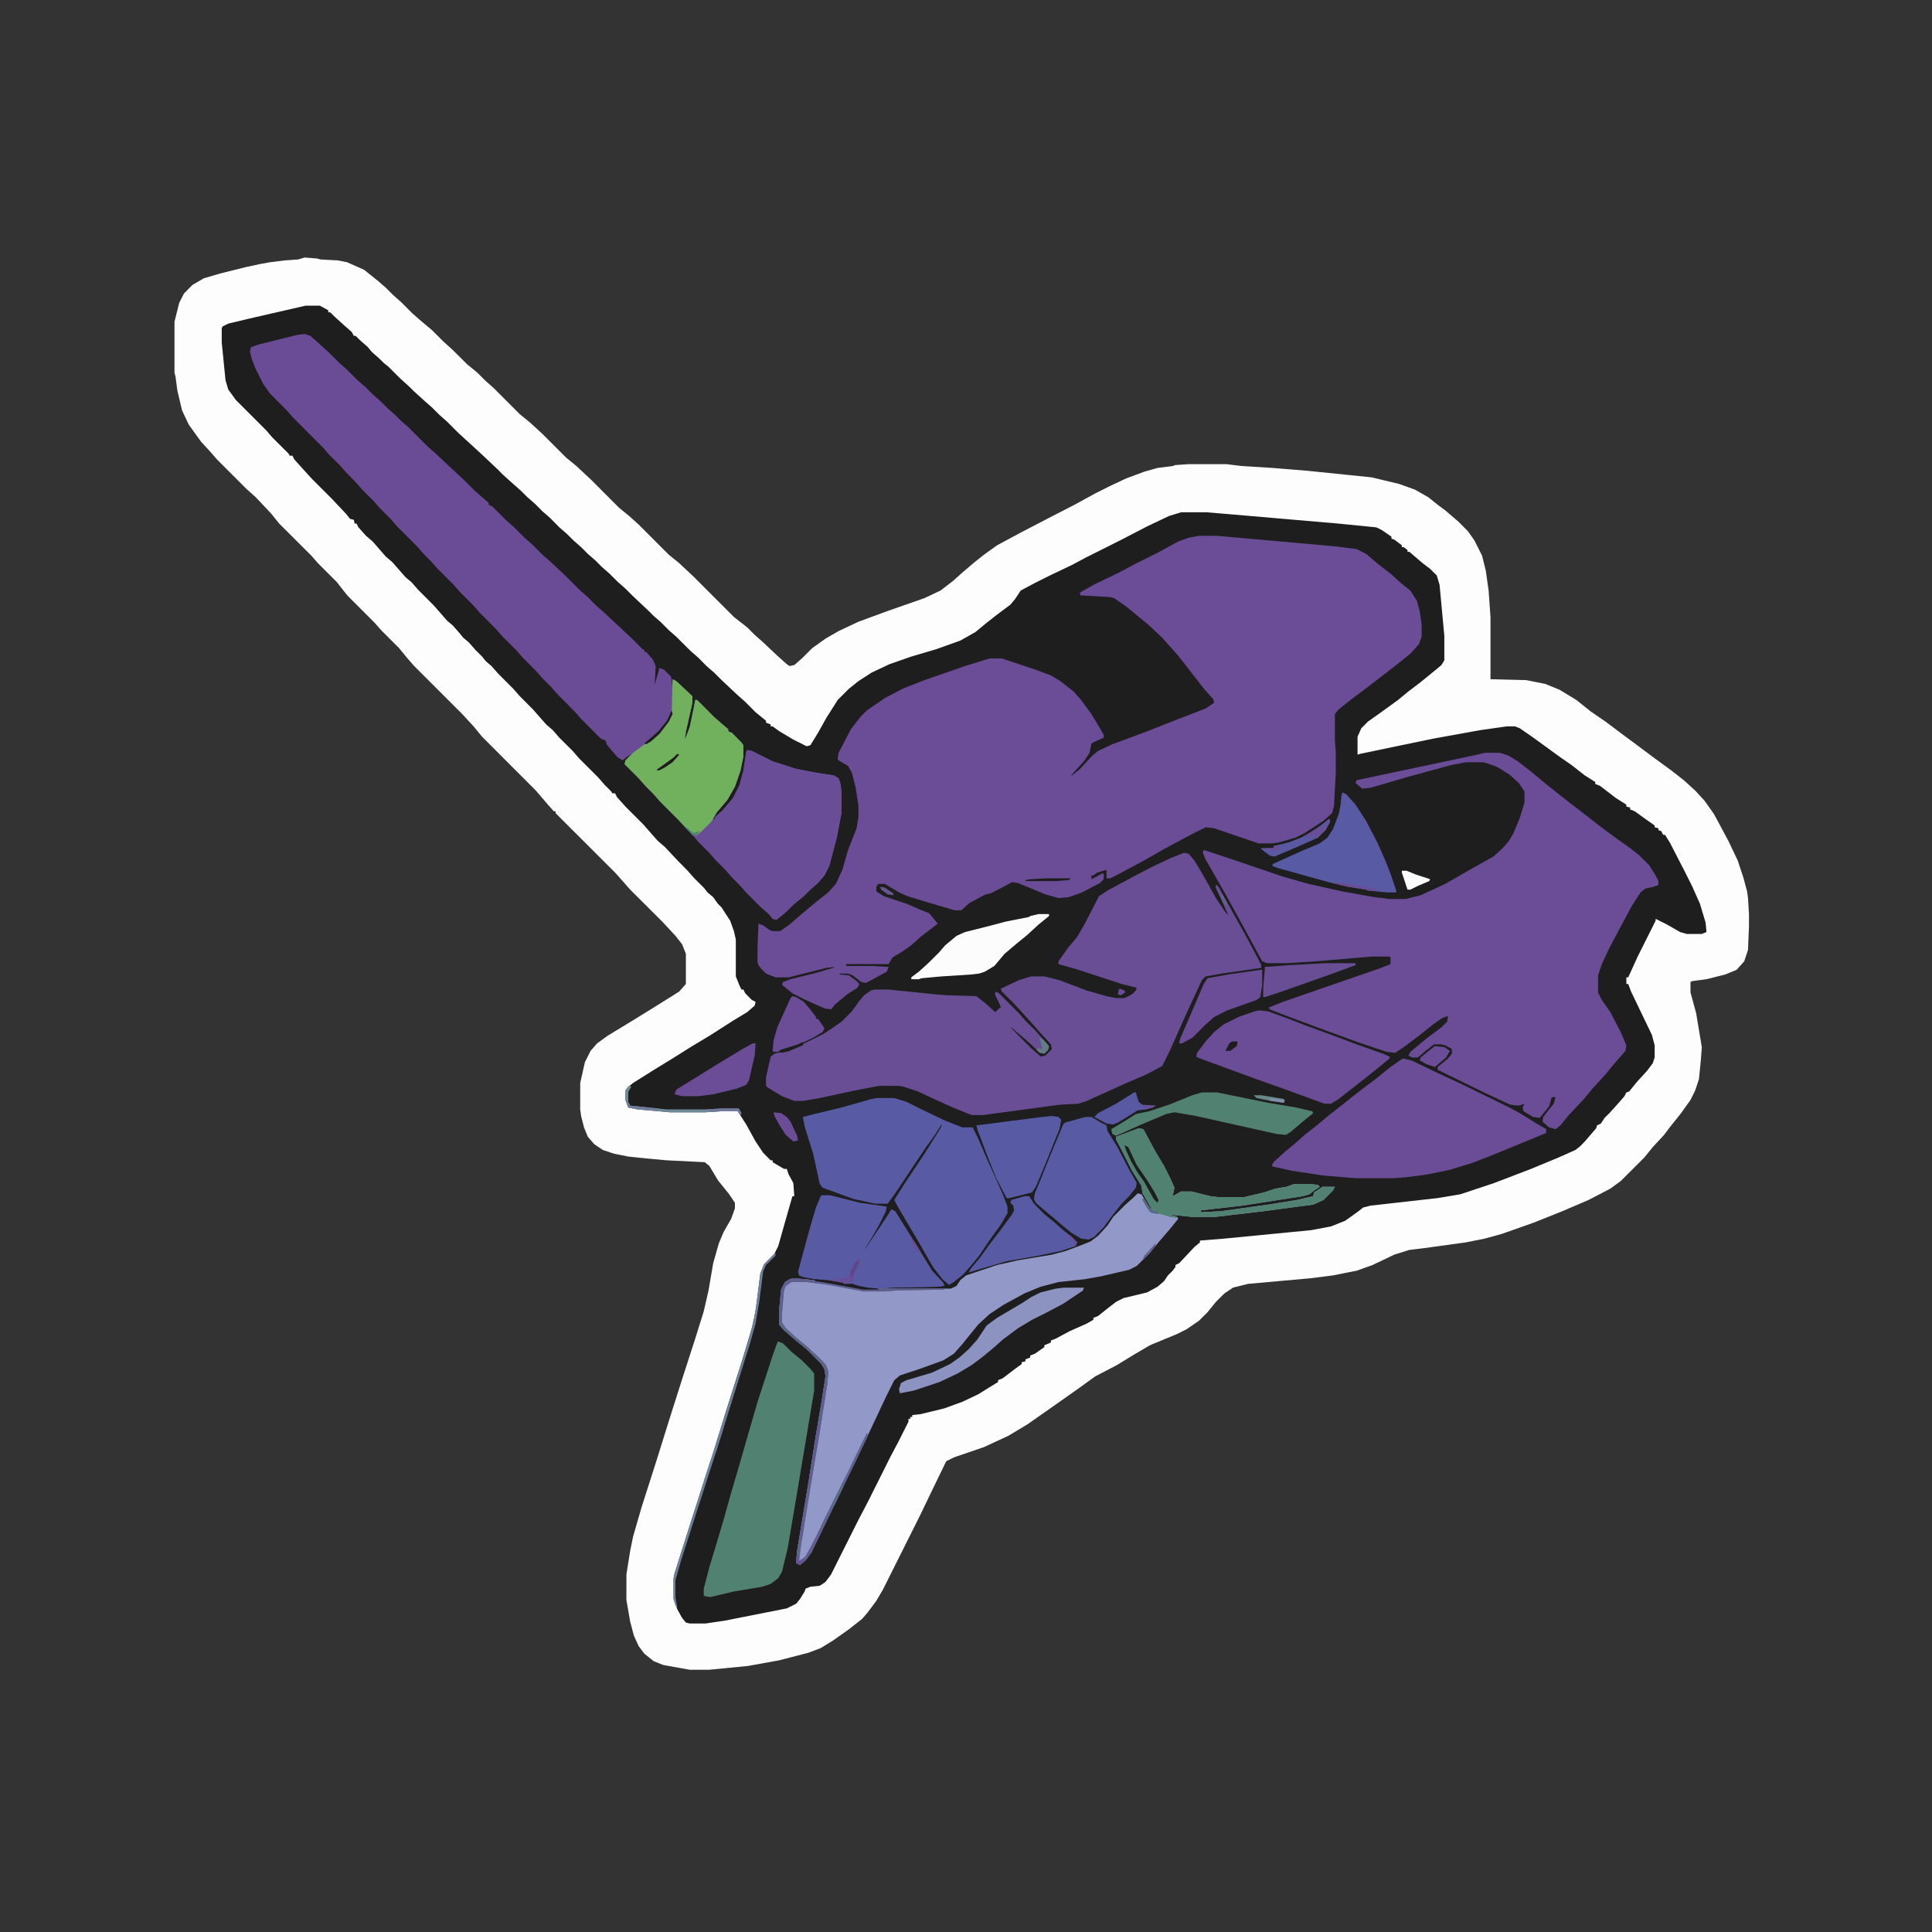 <?xml version="1.0" encoding="UTF-8"?>
<svg xmlns="http://www.w3.org/2000/svg" xmlns:xlink="http://www.w3.org/1999/xlink" width="100px" height="100px" viewBox="0 0 100 100" version="1.1">
<rect x="0" y="0" width="100" height="100" fill="#333333" stroke="none"/>
<g id="surface1">
<path style=" stroke:none;fill-rule:nonzero;fill:rgb(12.157%,11.765%,12.157%);fill-opacity:1;" d="M 15.773 13.328 L 16.406 13.379 L 16.602 13.43 L 17.48 13.477 L 17.969 13.574 L 18.848 13.965 L 19.578 14.551 L 19.969 14.891 L 20.359 15.281 L 20.75 15.625 L 21.336 16.211 L 21.727 16.555 L 22.363 17.09 L 22.949 17.676 L 23.438 18.117 L 24.172 18.848 L 24.707 19.289 L 25.148 19.727 L 25.539 20.07 L 26.906 21.438 L 27.441 21.875 L 28.078 22.461 L 29.297 23.68 L 29.836 24.121 L 30.617 24.852 L 32.031 26.27 L 32.57 26.711 L 33.055 27.148 L 34.617 28.711 L 35.156 29.148 L 35.891 29.836 L 37.988 31.934 L 38.672 32.469 L 39.062 32.859 L 39.453 33.203 L 40.234 33.938 L 40.723 34.375 L 40.867 34.473 L 41.113 34.422 L 41.504 34.082 L 42.039 33.547 L 42.727 33.055 L 43.406 32.664 L 44.434 32.18 L 45.898 31.641 L 47.852 30.957 L 48.68 30.566 L 49.316 30.078 L 49.805 29.641 L 50.438 29.102 L 50.93 28.711 L 51.609 28.223 L 52.883 27.539 L 54.199 26.855 L 55.617 26.125 L 56.688 25.539 L 57.469 25.148 L 58.301 24.758 L 59.227 24.414 L 59.914 24.219 L 60.695 24.121 L 60.84 24.07 L 61.523 24.023 L 63.477 24.023 L 64.258 24.121 L 65.867 24.219 L 67.676 24.367 L 70.996 24.707 L 72.414 25.047 L 73.242 25.344 L 73.926 25.734 L 74.414 26.125 L 74.805 26.414 L 75.488 27 L 75.977 27.492 L 76.32 27.977 L 76.711 28.758 L 76.906 29.539 L 77.051 30.566 L 77.148 31.934 L 77.148 35.156 L 79.004 35.203 L 79.98 35.398 L 80.711 35.695 L 81.594 36.23 L 82.324 36.816 L 83.105 37.352 L 84.082 38.086 L 84.812 38.625 L 85.594 39.211 L 86.523 39.891 L 87.156 40.383 L 87.742 40.918 L 88.234 41.453 L 88.719 42.141 L 89.453 43.508 L 89.941 44.531 L 90.234 45.41 L 90.43 46.141 L 90.477 46.484 L 90.527 47.312 L 90.527 47.949 L 90.477 49.172 L 90.281 49.758 L 89.891 50.195 L 89.305 50.438 L 88.328 50.684 L 87.598 50.781 L 87.5 50.828 L 87.5 51.367 L 87.793 52.441 L 88.086 54.199 L 88.039 54.836 L 87.938 55.859 L 87.742 56.445 L 87.5 56.934 L 87.012 57.617 L 86.426 58.352 L 86.133 58.742 L 85.547 59.375 L 85.109 59.914 L 83.887 61.133 L 83.352 61.523 L 82.227 62.109 L 80.859 62.695 L 79.395 63.281 L 77.734 63.867 L 76.855 64.109 L 75.879 64.305 L 73.73 64.602 L 72.949 64.695 L 72.168 64.941 L 71.047 65.477 L 70.215 65.773 L 68.992 66.016 L 67.82 66.164 L 64.602 66.453 L 63.82 66.648 L 63.379 66.945 L 62.938 67.383 L 62.5 67.922 L 62.062 68.359 L 61.426 68.797 L 60.938 69.043 L 59.523 69.629 L 58.691 70.117 L 57.812 70.656 L 56.688 71.242 L 55.812 71.875 L 54.148 73.047 L 53.172 73.73 L 52.195 74.316 L 50.93 74.902 L 49.367 75.438 L 48.977 75.633 L 48.195 77.246 L 47.656 78.367 L 45.703 82.273 L 45.359 82.859 L 44.922 83.445 L 44.629 83.789 L 43.945 84.328 L 43.117 84.914 L 42.48 85.305 L 41.844 85.547 L 40.332 85.938 L 38.719 86.23 L 36.719 86.426 L 35.695 86.426 L 34.328 86.18 L 33.836 85.984 L 33.352 85.594 L 33.055 85.203 L 32.812 84.668 L 32.617 83.938 L 32.422 82.812 L 32.422 81.492 L 32.617 80.273 L 32.766 79.539 L 33.203 78.027 L 33.984 75.586 L 34.668 73.391 L 35.352 71.242 L 35.984 69.289 L 36.426 67.871 L 36.672 66.797 L 36.914 65.383 L 37.207 64.355 L 37.453 63.77 L 37.844 63.086 L 38.039 62.547 L 38.039 62.258 L 37.742 61.816 L 37.156 61.086 L 36.719 60.352 L 36.477 60.156 L 34.523 60.059 L 33.445 59.961 L 32.52 59.863 L 31.789 59.719 L 31.203 59.523 L 30.762 59.227 L 30.422 58.836 L 30.227 58.352 L 30.078 57.766 L 30.031 57.422 L 30.031 56.055 L 30.273 54.98 L 30.566 54.395 L 30.906 54.004 L 31.445 53.613 L 32.812 52.781 L 33.836 52.148 L 34.617 51.66 L 35.156 51.32 L 35.5 50.93 L 35.5 49.367 L 35.305 48.875 L 34.961 48.438 L 34.277 47.703 L 32.617 46.047 L 32.273 45.656 L 31.836 45.164 L 28.758 42.09 L 28.758 41.992 L 28.664 41.992 L 28.32 41.602 L 27.734 40.918 L 24.953 38.133 L 24.512 37.598 L 23.926 36.961 L 21.438 34.473 L 21.094 34.082 L 20.656 33.547 L 19.727 32.617 L 19.383 32.227 L 17.969 30.812 L 17.43 30.125 L 16.453 29.148 L 16.113 28.758 L 14.453 27.102 L 14.016 26.562 L 13.234 25.734 L 12.742 25.293 L 11.23 23.781 L 10.891 23.391 L 10.398 22.852 L 9.766 21.973 L 9.422 21.242 L 9.18 20.215 L 9.082 19.484 L 9.031 19.289 L 9.031 16.648 L 9.277 15.672 L 9.523 15.188 L 9.961 14.746 L 10.547 14.406 L 11.375 14.16 L 12.742 13.82 L 13.43 13.672 L 13.965 13.574 L 14.746 13.477 L 15.43 13.43 Z M 15.773 13.328 "/>
<path style=" stroke:none;fill-rule:nonzero;fill:rgb(99.216%,99.216%,99.216%);fill-opacity:1;" d="M 15.773 13.328 L 16.406 13.379 L 16.602 13.43 L 17.48 13.477 L 17.969 13.574 L 18.848 13.965 L 19.578 14.551 L 19.969 14.891 L 20.359 15.281 L 20.75 15.625 L 21.336 16.211 L 21.727 16.555 L 22.363 17.09 L 22.949 17.676 L 23.438 18.117 L 24.172 18.848 L 24.707 19.289 L 25.148 19.727 L 25.539 20.07 L 26.906 21.438 L 27.441 21.875 L 28.078 22.461 L 29.297 23.68 L 29.836 24.121 L 30.617 24.852 L 32.031 26.27 L 32.57 26.711 L 33.055 27.148 L 34.617 28.711 L 35.156 29.148 L 35.891 29.836 L 37.988 31.934 L 38.672 32.469 L 39.062 32.859 L 39.453 33.203 L 40.234 33.938 L 40.723 34.375 L 40.867 34.473 L 41.113 34.422 L 41.504 34.082 L 42.039 33.547 L 42.727 33.055 L 43.406 32.664 L 44.434 32.18 L 45.898 31.641 L 47.852 30.957 L 48.68 30.566 L 49.316 30.078 L 49.805 29.641 L 50.438 29.102 L 50.93 28.711 L 51.609 28.223 L 52.883 27.539 L 54.199 26.855 L 55.617 26.125 L 56.688 25.539 L 57.469 25.148 L 58.301 24.758 L 59.227 24.414 L 59.914 24.219 L 60.695 24.121 L 60.84 24.07 L 61.523 24.023 L 63.477 24.023 L 64.258 24.121 L 65.867 24.219 L 67.676 24.367 L 70.996 24.707 L 72.414 25.047 L 73.242 25.344 L 73.926 25.734 L 74.414 26.125 L 74.805 26.414 L 75.488 27 L 75.977 27.492 L 76.32 27.977 L 76.711 28.758 L 76.906 29.539 L 77.051 30.566 L 77.148 31.934 L 77.148 35.156 L 79.004 35.203 L 79.98 35.398 L 80.711 35.695 L 81.594 36.23 L 82.324 36.816 L 83.105 37.352 L 84.082 38.086 L 84.812 38.625 L 85.594 39.211 L 86.523 39.891 L 87.156 40.383 L 87.742 40.918 L 88.234 41.453 L 88.719 42.141 L 89.453 43.508 L 89.941 44.531 L 90.234 45.41 L 90.43 46.141 L 90.477 46.484 L 90.527 47.312 L 90.527 47.949 L 90.477 49.172 L 90.281 49.758 L 89.891 50.195 L 89.305 50.438 L 88.328 50.684 L 87.598 50.781 L 87.5 50.828 L 87.5 51.367 L 87.793 52.441 L 88.086 54.199 L 88.039 54.836 L 87.938 55.859 L 87.742 56.445 L 87.5 56.934 L 87.012 57.617 L 86.426 58.352 L 86.133 58.742 L 85.547 59.375 L 85.109 59.914 L 83.887 61.133 L 83.352 61.523 L 82.227 62.109 L 80.859 62.695 L 79.395 63.281 L 77.734 63.867 L 76.855 64.109 L 75.879 64.305 L 73.73 64.602 L 72.949 64.695 L 72.168 64.941 L 71.047 65.477 L 70.215 65.773 L 68.992 66.016 L 67.82 66.164 L 64.602 66.453 L 63.82 66.648 L 63.379 66.945 L 62.938 67.383 L 62.5 67.922 L 62.062 68.359 L 61.426 68.797 L 60.938 69.043 L 59.523 69.629 L 58.691 70.117 L 57.812 70.656 L 56.688 71.242 L 55.812 71.875 L 54.148 73.047 L 53.172 73.73 L 52.195 74.316 L 50.93 74.902 L 49.367 75.438 L 48.977 75.633 L 48.195 77.246 L 47.656 78.367 L 45.703 82.273 L 45.359 82.859 L 44.922 83.445 L 44.629 83.789 L 43.945 84.328 L 43.117 84.914 L 42.48 85.305 L 41.844 85.547 L 40.332 85.938 L 38.719 86.23 L 36.719 86.426 L 35.695 86.426 L 34.328 86.18 L 33.836 85.984 L 33.352 85.594 L 33.055 85.203 L 32.812 84.668 L 32.617 83.938 L 32.422 82.812 L 32.422 81.492 L 32.617 80.273 L 32.766 79.539 L 33.203 78.027 L 33.984 75.586 L 34.668 73.391 L 35.352 71.242 L 35.984 69.289 L 36.426 67.871 L 36.672 66.797 L 36.914 65.383 L 37.207 64.355 L 37.453 63.77 L 37.844 63.086 L 38.039 62.547 L 38.039 62.258 L 37.742 61.816 L 37.156 61.086 L 36.719 60.352 L 36.477 60.156 L 34.523 60.059 L 33.445 59.961 L 32.52 59.863 L 31.789 59.719 L 31.203 59.523 L 30.762 59.227 L 30.422 58.836 L 30.227 58.352 L 30.078 57.766 L 30.031 57.422 L 30.031 56.055 L 30.273 54.98 L 30.566 54.395 L 30.906 54.004 L 31.445 53.613 L 32.812 52.781 L 33.836 52.148 L 34.617 51.66 L 35.156 51.32 L 35.5 50.93 L 35.5 49.367 L 35.305 48.875 L 34.961 48.438 L 34.277 47.703 L 32.617 46.047 L 32.273 45.656 L 31.836 45.164 L 28.758 42.09 L 28.758 41.992 L 28.664 41.992 L 28.32 41.602 L 27.734 40.918 L 24.953 38.133 L 24.512 37.598 L 23.926 36.961 L 21.438 34.473 L 21.094 34.082 L 20.656 33.547 L 19.727 32.617 L 19.383 32.227 L 17.969 30.812 L 17.43 30.125 L 16.453 29.148 L 16.113 28.758 L 14.453 27.102 L 14.016 26.562 L 13.234 25.734 L 12.742 25.293 L 11.23 23.781 L 10.891 23.391 L 10.398 22.852 L 9.766 21.973 L 9.422 21.242 L 9.18 20.215 L 9.082 19.484 L 9.031 19.289 L 9.031 16.648 L 9.277 15.672 L 9.523 15.188 L 9.961 14.746 L 10.547 14.406 L 11.375 14.16 L 12.742 13.82 L 13.43 13.672 L 13.965 13.574 L 14.746 13.477 L 15.43 13.43 Z M 15.82 15.82 L 12.844 16.504 L 11.816 16.75 L 11.523 16.895 L 11.477 16.992 L 11.477 17.727 L 11.672 19.68 L 11.816 20.164 L 12.207 20.703 L 13.77 22.266 L 14.109 22.656 L 14.941 23.484 L 14.992 23.586 L 15.137 23.586 L 15.234 23.781 L 15.672 24.266 L 16.164 24.805 L 17.188 25.828 L 17.922 26.609 L 18.117 26.855 L 18.312 26.906 L 18.359 27.102 L 18.457 27.102 L 18.555 27.297 L 18.945 27.734 L 19.289 28.027 L 19.969 28.809 L 20.312 29.102 L 20.996 29.883 L 21.289 30.125 L 21.633 30.516 L 22.461 31.348 L 23.145 32.129 L 23.438 32.375 L 23.781 32.766 L 23.977 33.008 L 24.266 33.25 L 24.609 33.641 L 24.953 33.984 L 25.148 34.227 L 25.438 34.473 L 25.781 34.863 L 26.562 35.645 L 26.906 36.035 L 27.586 36.719 L 28.273 37.5 L 28.613 37.793 L 28.953 38.184 L 29.641 38.867 L 29.98 39.258 L 30.957 40.234 L 31.297 40.625 L 31.641 40.969 L 31.688 41.062 L 31.836 41.062 L 31.934 41.258 L 32.375 41.75 L 33.301 42.676 L 33.641 43.066 L 34.031 43.508 L 34.422 43.848 L 35.109 44.578 L 35.594 45.07 L 35.938 45.461 L 36.426 45.945 L 36.621 46.191 L 36.914 46.438 L 37.156 46.777 L 37.352 46.973 L 37.793 47.656 L 37.988 48.195 L 38.086 48.633 L 38.086 50.539 L 38.281 51.023 L 38.379 51.219 L 38.477 51.219 L 38.574 51.414 L 38.914 51.758 L 39.109 51.855 L 39.062 52.051 L 38.672 52.391 L 37.938 52.832 L 36.719 53.613 L 35.742 54.199 L 34.812 54.785 L 33.938 55.32 L 32.766 56.055 L 32.469 56.297 L 32.375 56.445 L 32.375 56.934 L 32.52 57.324 L 33.008 57.422 L 34.668 57.57 L 36.523 57.57 L 37.305 57.52 L 38.184 57.52 L 38.625 58.203 L 39.109 59.082 L 39.5 59.668 L 39.891 60.059 L 39.992 60.059 L 39.992 60.156 L 40.578 60.5 L 40.723 60.5 L 40.82 60.789 L 41.062 61.23 L 41.113 61.914 L 41.016 61.914 L 40.625 63.281 L 40.281 64.5 L 40.086 64.891 L 39.551 65.43 L 39.355 65.918 L 39.109 67.871 L 38.914 68.75 L 38.43 70.359 L 37.547 73.145 L 36.867 75.344 L 36.375 76.855 L 35.5 79.59 L 34.914 81.445 L 34.863 81.688 L 34.863 82.766 L 35.059 83.301 L 35.305 83.742 L 35.5 83.984 L 35.695 84.031 L 36.523 84.031 L 37.5 83.887 L 40.723 83.25 L 41.211 83.008 L 41.406 82.766 L 41.648 82.375 L 41.699 82.227 L 41.945 82.129 L 42.43 82.078 L 42.727 81.883 L 43.016 81.492 L 44.434 78.664 L 44.922 77.734 L 46.094 75.391 L 46.484 74.656 L 47.023 73.586 L 47.023 73.438 L 47.117 73.438 L 47.117 73.34 L 47.219 73.34 L 47.219 73.242 L 47.656 73.195 L 48.875 72.898 L 49.805 72.559 L 50.633 72.168 L 51.66 71.531 L 51.66 71.438 L 51.906 71.336 L 52.539 70.852 L 52.883 70.605 L 52.883 70.508 L 53.078 70.461 L 53.078 70.359 L 53.32 70.266 L 53.32 70.164 L 53.562 70.07 L 54.055 69.727 L 54.055 69.629 L 54.297 69.531 L 54.395 69.484 L 54.395 69.383 L 54.641 69.289 L 55.371 68.898 L 56.25 68.508 L 56.594 68.312 L 56.594 68.211 L 56.836 68.117 L 57.324 67.727 L 57.766 67.383 L 58.156 67.188 L 59.375 66.895 L 59.914 66.602 L 60.254 66.309 L 60.449 66.016 L 60.695 65.773 L 60.84 65.578 L 60.84 65.477 L 61.035 65.383 L 61.816 64.551 L 62.109 64.305 L 62.109 64.211 L 63.379 64.109 L 67.871 63.672 L 68.898 63.477 L 69.629 63.184 L 70.312 62.695 L 70.555 62.5 L 70.945 62.402 L 74.414 62.012 L 75.586 61.816 L 77.344 61.23 L 79.25 60.5 L 80.664 59.914 L 81.543 59.523 L 81.789 59.328 L 82.031 59.082 L 82.617 58.398 L 82.664 58.25 L 82.859 58.156 L 83.055 57.859 L 83.301 57.617 L 83.742 57.129 L 84.082 56.738 L 84.18 56.543 L 84.328 56.492 L 84.719 56.008 L 85.254 55.422 L 85.547 55.031 L 85.645 54.734 L 85.645 54.102 L 85.5 53.562 L 84.422 51.32 L 84.277 50.93 L 84.18 50.93 L 84.18 50.586 L 84.277 50.586 L 84.766 49.512 L 85.695 47.656 L 85.695 47.559 L 86.281 47.852 L 86.961 48.242 L 87.305 48.34 L 88.086 48.34 L 88.328 48.242 L 88.281 47.754 L 87.988 46.777 L 87.598 45.898 L 87.207 45.117 L 86.426 43.602 L 86.18 43.211 L 86.086 43.211 L 85.984 43.016 L 85.84 42.969 L 85.84 42.871 L 85.645 42.82 L 85.645 42.727 L 85.156 42.383 L 84.617 41.992 L 84.375 41.895 L 84.375 41.797 L 84.18 41.75 L 84.18 41.648 L 83.641 41.309 L 82.812 40.672 L 82.57 40.578 L 82.57 40.477 L 82.031 40.137 L 81.348 39.602 L 80.711 39.16 L 79.836 38.523 L 79.297 38.133 L 78.664 37.695 L 78.418 37.598 L 77.977 37.598 L 76.609 37.793 L 74.172 38.234 L 70.41 39.016 L 70.266 39.062 L 70.266 38.133 L 70.461 37.695 L 70.801 37.352 L 71.484 36.867 L 72.363 36.23 L 72.898 35.789 L 73.535 35.305 L 74.316 34.668 L 74.609 34.422 L 74.758 34.18 L 74.758 32.91 L 74.512 30.273 L 74.367 29.785 L 74.023 29.445 L 73.633 29.148 L 72.949 28.562 L 72.852 28.562 L 72.852 28.469 L 72.656 28.32 L 72.559 28.32 L 72.559 28.223 L 72.168 27.93 L 72.023 27.883 L 72.023 27.781 L 71.531 27.441 L 71.242 27.297 L 69.289 27.102 L 63.574 26.609 L 62.453 26.516 L 61.133 26.516 L 60.5 26.711 L 59.375 27.246 L 58.055 27.93 L 56.203 28.859 L 55.469 29.25 L 54.344 29.785 L 53.562 30.176 L 52.832 30.566 L 52.539 31.008 L 52.297 31.297 L 51.516 31.883 L 51.023 32.273 L 50.488 32.715 L 49.707 33.156 L 48.484 33.594 L 47.168 33.984 L 46.047 34.375 L 45.117 34.812 L 44.434 35.254 L 43.945 35.645 L 43.359 36.23 L 42.773 37.156 L 42.336 37.938 L 41.945 38.574 L 41.75 38.625 L 41.062 38.281 L 40.332 37.844 L 39.992 37.598 L 39.891 37.598 L 39.891 37.5 L 39.648 37.402 L 39.648 37.305 L 39.109 36.867 L 38.574 36.328 L 38.184 35.984 L 37.352 35.203 L 36.961 34.812 L 36.57 34.473 L 36.133 34.031 L 35.742 33.691 L 35.008 32.961 L 34.617 32.617 L 34.18 32.18 L 33.836 31.883 L 33.594 31.641 L 32.766 30.859 L 32.375 30.469 L 31.984 30.125 L 31.543 29.688 L 31.152 29.344 L 30.812 29.004 L 30.422 28.664 L 30.078 28.32 L 29.688 27.977 L 29.344 27.637 L 28.953 27.297 L 28.469 26.805 L 28.078 26.465 L 27.688 26.074 L 27.297 25.734 L 26.953 25.391 L 26.562 25.047 L 26.023 24.562 L 25.781 24.316 L 24.953 23.535 L 24.316 22.949 L 23.73 22.414 L 23.145 21.828 L 22.754 21.484 L 22.363 21.094 L 21.973 20.75 L 21.438 20.266 L 21.191 20.02 L 20.703 19.578 L 20.117 18.992 L 19.875 18.797 L 19.629 18.555 L 19.238 18.211 L 19.043 17.969 L 18.652 17.625 L 18.406 17.383 L 18.312 17.383 L 18.211 17.188 L 17.82 16.844 L 17.336 16.406 L 17.09 16.164 L 16.992 16.164 L 16.992 16.062 L 16.555 15.82 Z M 15.82 15.82 "/>
<path style=" stroke:none;fill-rule:nonzero;fill:rgb(41.569%,30.196%,58.824%);fill-opacity:1;" d="M 62.062 27.734 L 62.988 27.734 L 69.043 28.273 L 70.215 28.418 L 70.703 28.664 L 71.336 29.199 L 72.023 29.734 L 72.508 30.176 L 73 30.566 L 73.34 31.102 L 73.484 31.641 L 73.586 32.324 L 73.586 32.961 L 73.438 33.352 L 73 33.836 L 72.266 34.422 L 71.633 34.914 L 70.75 35.594 L 69.969 36.18 L 69.289 36.719 L 69.094 36.961 L 69.094 38.328 L 69.141 38.914 L 69.141 39.992 L 69.043 41.75 L 68.945 42.09 L 68.508 42.48 L 67.531 43.117 L 67.039 43.359 L 66.211 43.602 L 65.867 43.652 L 65.137 43.652 L 62.844 42.871 L 62.402 42.82 L 61.621 43.211 L 60.254 43.945 L 59.227 44.531 L 57.859 45.266 L 57.469 45.461 L 57.273 45.461 L 57.273 45.02 L 56.789 45.164 L 56.594 45.312 L 56.492 45.312 L 56.492 45.508 L 56.688 45.41 L 57.031 45.215 L 57.129 45.215 L 57.129 45.508 L 56.934 45.703 L 56.008 46.191 L 55.32 46.438 L 54.785 46.484 L 54.102 46.289 L 52.688 45.703 L 52.391 45.656 L 51.855 45.945 L 51.27 46.242 L 51.023 46.289 L 50.195 46.727 L 49.758 47.117 L 49.414 47.117 L 48.094 46.727 L 46.973 46.387 L 46.531 46.191 L 45.801 45.75 L 45.461 45.75 L 45.359 45.898 L 45.359 46.141 L 45.75 46.387 L 46.922 46.777 L 47.703 47.117 L 48.094 47.266 L 48.535 47.805 L 48.289 48 L 47.656 48.484 L 47.168 48.926 L 46.68 49.266 L 46.191 49.562 L 45.996 49.902 L 43.797 49.902 L 43.797 50 L 45.117 50 L 45.996 50.047 L 45.898 50.293 L 44.824 50.879 L 44.578 50.828 L 44.141 50.488 L 43.898 50.391 L 43.457 50.391 L 43.457 50.438 L 43.945 50.488 L 44.336 50.781 L 44.484 50.93 L 44.383 51.125 L 43.848 51.465 L 43.211 52 L 43.016 52.246 L 42.676 52.195 L 41.699 51.758 L 41.016 51.414 L 40.477 50.977 L 40.527 50.828 L 40.918 50.684 L 42.285 50.344 L 43.117 50.098 L 43.211 50.047 L 42.773 50.098 L 40.82 50.586 L 40.137 50.586 L 39.648 50.391 L 39.406 50.148 L 39.258 49.953 L 39.211 49.805 L 39.211 48.977 L 39.258 47.805 L 39.5 47.898 L 39.844 48.145 L 39.992 48.195 L 40.383 48.195 L 40.867 47.852 L 41.602 47.219 L 42.188 46.727 L 42.871 46.191 L 43.262 45.75 L 43.602 45.02 L 43.898 43.992 L 44.336 42.871 L 44.434 42.285 L 44.434 41.699 L 44.289 40.773 L 44.094 39.992 L 43.898 39.648 L 43.406 39.355 L 43.359 39.305 L 43.406 38.965 L 44.043 37.742 L 44.531 37.109 L 44.875 36.766 L 45.801 36.133 L 46.727 35.645 L 47.852 35.203 L 49.953 34.473 L 51.219 34.082 L 51.855 34.082 L 53.613 34.668 L 54.395 34.961 L 54.883 35.254 L 55.566 35.789 L 55.957 36.23 L 56.492 36.961 L 56.934 37.695 L 57.129 38.039 L 57.129 38.184 L 56.688 38.379 L 56.492 38.477 L 56.398 38.965 L 56.102 39.406 L 55.566 39.992 L 55.422 40.188 L 55.906 39.797 L 56.492 39.16 L 56.836 38.867 L 57.57 38.523 L 59.277 37.891 L 60.645 37.352 L 62.402 36.672 L 62.844 36.375 L 62.793 36.18 L 62.352 35.695 L 61.816 35.008 L 61.328 34.375 L 60.938 33.887 L 60.5 33.398 L 60.156 33.008 L 59.422 32.324 L 58.887 31.883 L 58.301 31.398 L 57.664 30.957 L 57.469 30.906 L 55.906 30.812 L 55.906 30.664 L 56.688 30.227 L 57.91 29.641 L 58.836 29.148 L 59.914 28.613 L 60.984 28.027 L 61.523 27.832 Z M 62.062 27.734 "/>
<path style=" stroke:none;fill-rule:nonzero;fill:rgb(41.569%,30.196%,58.824%);fill-opacity:1;" d="M 76.855 38.965 L 77.637 38.965 L 78.078 39.109 L 78.562 39.406 L 79.25 39.941 L 80.078 40.625 L 80.566 41.016 L 81.25 41.555 L 81.883 42.039 L 82.766 42.727 L 83.547 43.312 L 84.375 43.898 L 84.812 44.238 L 85.352 44.773 L 85.695 45.312 L 85.84 45.605 L 85.84 45.801 L 85.594 45.898 L 85.156 45.996 L 84.914 46.191 L 84.473 46.875 L 83.789 48.145 L 83.301 49.07 L 82.91 49.902 L 82.715 50.488 L 82.715 51.367 L 82.91 51.758 L 83.352 52.391 L 83.887 53.418 L 84.18 54.102 L 84.133 54.395 L 83.496 55.125 L 83.055 55.664 L 82.422 56.348 L 81.984 56.883 L 81.203 57.715 L 80.762 58.25 L 80.516 58.445 L 80.176 58.352 L 79.836 58.055 L 79.883 57.812 L 80.176 57.422 L 80.422 57.129 L 80.516 56.789 L 80.32 56.789 L 80.176 57.273 L 79.734 57.812 L 79.688 57.859 L 79.344 57.812 L 78.859 57.52 L 78.809 57.324 L 78.906 57.129 L 78.613 57.227 L 78.172 57.18 L 76.805 56.543 L 74.414 55.371 L 74.414 55.227 L 74.953 54.785 L 75.148 54.539 L 75.148 54.297 L 74.805 54.102 L 74.562 54.055 L 74.219 54.055 L 73.781 54.395 L 73.391 54.734 L 73.094 54.734 L 72.898 54.641 L 73 54.445 L 73.828 53.758 L 74.609 53.172 L 74.902 52.883 L 74.953 52.586 L 74.656 52.688 L 74.172 53.027 L 73.438 53.613 L 72.656 54.199 L 72.219 54.492 L 71.777 54.445 L 70.312 53.953 L 68.312 53.223 L 66.359 52.492 L 65.723 52.246 L 65.672 52.148 L 66.406 51.855 L 71.484 50.098 L 71.973 49.902 L 71.973 49.562 L 71.922 49.512 L 70.996 49.512 L 68.117 49.758 L 66.602 49.852 L 65.578 49.852 L 65.332 49.758 L 64.695 48.586 L 64.109 47.508 L 63.379 46.191 L 62.402 44.484 L 62.258 44.141 L 62.305 43.992 L 64.062 44.578 L 66.359 45.359 L 67.727 45.75 L 69.484 46.141 L 71.141 46.438 L 71.922 46.531 L 72.754 46.531 L 73.535 46.336 L 74.805 45.75 L 76.074 45.02 L 77.297 44.336 L 77.781 43.898 L 78.078 43.555 L 78.32 43.164 L 78.664 42.336 L 78.906 41.555 L 78.906 40.969 L 78.613 40.527 L 78.125 40.086 L 77.492 39.695 L 76.953 39.5 L 76.758 39.453 L 75.879 39.453 L 75.098 39.602 L 72.949 40.188 L 70.945 40.773 L 70.508 40.82 L 70.164 40.527 L 70.215 40.383 L 76.465 39.062 Z M 76.855 38.965 "/>
<path style=" stroke:none;fill-rule:nonzero;fill:rgb(41.176%,29.804%,58.431%);fill-opacity:1;" d="M 15.773 17.285 L 16.062 17.383 L 16.453 17.727 L 17.039 18.262 L 17.578 18.797 L 17.969 19.141 L 18.508 19.68 L 18.898 20.02 L 19.289 20.41 L 19.68 20.75 L 20.02 21.094 L 20.41 21.438 L 20.75 21.777 L 21.141 22.117 L 22.117 23.094 L 22.508 23.438 L 24.023 24.852 L 24.562 25.391 L 24.953 25.734 L 25.293 26.023 L 25.293 26.125 L 25.488 26.219 L 26.172 26.906 L 26.562 27.246 L 27.148 27.832 L 27.539 28.172 L 28.078 28.711 L 28.469 29.055 L 29.25 29.785 L 30.031 30.566 L 30.422 30.906 L 30.859 31.348 L 31.25 31.688 L 32.715 33.055 L 33.25 33.594 L 33.352 33.641 L 33.352 33.742 L 33.445 33.742 L 33.789 34.133 L 33.938 34.473 L 33.887 35.449 L 34.133 34.57 L 34.375 34.668 L 34.719 35.008 L 34.766 35.156 L 34.766 35.5 L 34.812 35.156 L 35.008 35.254 L 35.84 36.035 L 35.84 36.375 L 35.5 37.891 L 35.449 38.281 L 35.695 37.648 L 35.891 36.719 L 35.984 36.23 L 36.086 36.23 L 36.961 37.109 L 37.352 37.453 L 37.695 37.742 L 37.695 37.844 L 37.891 37.938 L 38.379 38.43 L 38.477 38.574 L 38.477 39.16 L 38.328 39.891 L 38.039 40.723 L 37.648 41.406 L 37.109 42.039 L 36.914 42.383 L 37.012 42.383 L 37.012 42.285 L 37.402 41.945 L 37.938 41.309 L 38.281 40.625 L 38.477 39.891 L 38.625 38.914 L 38.672 38.82 L 38.914 38.867 L 39.992 39.406 L 41.211 39.797 L 42.234 39.992 L 43.164 40.137 L 43.406 40.281 L 43.508 40.578 L 43.555 41.016 L 43.555 42.09 L 43.312 43.359 L 42.922 44.824 L 42.676 45.312 L 42.336 45.703 L 41.945 46.047 L 41.602 46.387 L 41.062 46.828 L 40.672 47.219 L 40.188 47.609 L 39.992 47.559 L 39.797 47.312 L 39.406 46.973 L 38.672 46.242 L 38.328 45.852 L 37.891 45.41 L 37.547 45.02 L 37.062 44.531 L 36.719 44.141 L 36.133 43.555 L 35.789 43.164 L 35.059 42.383 L 34.18 41.504 L 33.836 41.113 L 33.398 40.672 L 33.055 40.281 L 32.324 39.551 L 32.375 39.355 L 32.715 39.016 L 32.469 39.16 L 32.227 39.355 L 31.984 39.211 L 31.641 38.82 L 31.398 38.523 L 31.348 38.328 L 31.102 38.234 L 30.078 37.207 L 29.734 36.816 L 28.859 35.938 L 28.516 35.547 L 28.078 35.109 L 27.734 34.719 L 27.051 34.031 L 26.711 33.641 L 26.023 32.961 L 25.684 32.57 L 24.852 31.738 L 24.512 31.348 L 23.828 30.664 L 23.484 30.273 L 22.656 29.445 L 22.312 29.055 L 21.922 28.664 L 21.582 28.273 L 20.555 27.246 L 20.215 26.855 L 19.68 26.32 L 19.336 25.93 L 18.75 25.344 L 18.406 24.953 L 17.922 24.461 L 17.578 24.07 L 17.039 23.535 L 16.699 23.145 L 15.188 21.633 L 14.844 21.242 L 13.965 20.359 L 13.625 19.875 L 13.234 19.094 L 13.039 18.602 L 12.938 18.211 L 12.988 17.969 L 13.43 17.82 L 15.383 17.336 Z M 15.773 17.285 "/>
<path style=" stroke:none;fill-rule:nonzero;fill:rgb(41.176%,30.196%,58.431%);fill-opacity:1;" d="M 61.281 44.141 L 61.523 44.188 L 61.816 44.531 L 62.258 45.266 L 62.938 46.484 L 63.43 47.219 L 63.574 47.363 L 63.184 46.484 L 62.938 45.945 L 62.988 45.801 L 63.477 46.633 L 63.965 47.508 L 64.406 48.289 L 65.086 49.562 L 65.281 49.953 L 65.281 50.098 L 63.234 50.391 L 62.402 50.539 L 62.207 50.734 L 61.328 52.637 L 60.547 54.395 L 60.156 55.176 L 59.328 55.617 L 58.203 56.102 L 56.25 56.984 L 55.812 57.129 L 54.836 57.18 L 51.609 57.617 L 50.879 57.715 L 50.293 57.715 L 49.316 57.324 L 48.242 56.836 L 47.508 56.492 L 46.777 56.25 L 46.531 56.203 L 45.508 56.203 L 44.238 56.445 L 42.43 56.836 L 41.555 56.984 L 41.113 56.984 L 40.477 56.738 L 39.746 56.297 L 39.648 56.203 L 39.648 55.762 L 39.891 54.688 L 40.086 54.539 L 41.016 54.297 L 42.234 53.711 L 42.625 53.516 L 43.066 53.223 L 43.555 52.883 L 44.094 52.344 L 44.484 51.805 L 44.727 51.516 L 45.07 51.27 L 45.266 51.219 L 45.996 51.219 L 48.391 51.465 L 49.023 51.516 L 50.539 51.562 L 50.977 51.906 L 51.516 52.391 L 51.711 52.195 L 51.805 52.148 L 51.711 51.906 L 51.516 51.516 L 51.516 51.32 L 51.711 51.414 L 52.734 52.441 L 53.078 52.832 L 53.613 53.367 L 54.297 54.148 L 54.25 54.344 L 54.055 54.539 L 53.809 54.492 L 53.418 54.102 L 53.027 53.758 L 52.391 53.223 L 52.297 53.172 L 53.367 54.25 L 53.758 54.59 L 53.859 54.688 L 54.102 54.641 L 54.445 54.297 L 54.395 54.055 L 53.809 53.418 L 53.469 53.027 L 53.027 52.539 L 52.492 51.953 L 51.855 51.32 L 51.805 51.172 L 52.734 50.734 L 53.367 50.539 L 54.055 50.539 L 54.836 50.734 L 56.25 51.27 L 57.273 51.562 L 57.766 51.66 L 58.203 51.66 L 58.594 51.465 L 58.789 51.27 L 58.836 51.125 L 58.055 50.93 L 55.664 50.148 L 54.785 49.902 L 54.785 49.758 L 55.273 49.07 L 55.762 48.484 L 56.152 47.805 L 56.883 46.387 L 57.324 46.094 L 58.691 45.359 L 59.617 44.875 L 60.547 44.434 Z M 61.281 44.141 "/>
<path style=" stroke:none;fill-rule:nonzero;fill:rgb(57.255%,60%,78.431%);fill-opacity:1;" d="M 58.938 58.398 L 59.18 58.445 L 59.812 59.617 L 60.254 60.352 L 60.594 61.035 L 60.789 61.477 L 60.695 61.914 L 61.133 61.672 L 61.672 61.672 L 62.648 61.914 L 63.039 61.961 L 64.406 61.961 L 65.43 61.719 L 66.016 61.523 L 66.602 61.426 L 66.992 61.281 L 67.727 61.281 L 68.211 61.328 L 68.312 61.426 L 68.016 61.621 L 67.773 61.816 L 67.43 61.914 L 64.305 62.402 L 62.598 62.598 L 62.156 62.648 L 62.156 62.742 L 63.184 62.695 L 65.625 62.352 L 67.141 62.109 L 67.969 61.914 L 68.016 61.719 L 68.457 61.426 L 69.094 61.426 L 68.992 61.621 L 68.508 62.109 L 67.969 62.352 L 67.188 62.453 L 65.383 62.695 L 62.891 62.988 L 61.719 62.988 L 60.789 62.891 L 60.5 62.844 L 60.938 62.988 L 60.984 63.086 L 60.547 63.625 L 59.961 64.305 L 59.523 64.844 L 58.836 65.527 L 58.445 65.723 L 56.984 66.062 L 56.152 66.211 L 54.785 66.359 L 53.859 66.602 L 53.027 66.945 L 51.953 67.531 L 51.219 68.016 L 50.633 68.555 L 50.195 69.094 L 49.805 69.578 L 49.367 70.07 L 48.828 70.41 L 47.609 70.852 L 46.582 71.191 L 46.289 71.438 L 45.898 72.219 L 45.117 73.875 L 44.289 75.633 L 43.359 77.539 L 42.773 78.758 L 41.992 80.371 L 41.699 80.762 L 41.406 81.008 L 41.211 80.906 L 41.258 80.273 L 41.895 76.414 L 42.234 74.266 L 42.531 72.508 L 42.727 71.242 L 42.676 70.852 L 42.48 70.555 L 41.797 69.875 L 41.258 69.434 L 40.578 68.848 L 40.332 68.555 L 40.332 67.773 L 40.43 66.75 L 40.625 66.359 L 40.867 66.211 L 41.062 66.164 L 41.699 66.211 L 42.82 66.359 L 44.68 66.699 L 49.219 66.699 L 49.512 66.555 L 49.707 66.258 L 50 66.016 L 51.609 65.477 L 52.688 65.234 L 54.445 64.941 L 55.176 64.746 L 55.957 64.453 L 56.445 64.258 L 56.836 63.965 L 57.324 63.43 L 57.617 62.988 L 58.25 62.352 L 58.641 62.012 L 58.887 61.766 L 59.082 61.816 L 59.523 62.547 L 59.617 62.598 L 59.227 61.914 L 59.133 61.766 L 59.082 61.375 L 58.594 60.594 L 58.055 59.523 L 57.766 58.984 L 57.766 58.836 Z M 58.938 58.398 "/>
<path style=" stroke:none;fill-rule:nonzero;fill:rgb(34.51%,35.294%,64.314%);fill-opacity:1;" d="M 45.359 56.836 L 46.289 56.836 L 46.922 57.031 L 47.703 57.422 L 48.926 58.008 L 49.805 58.352 L 50.344 58.352 L 50.633 58.938 L 51.074 59.961 L 51.906 61.816 L 52.148 62.453 L 52.148 62.793 L 51.805 63.379 L 51.172 64.258 L 50.684 64.992 L 50.242 65.527 L 49.852 65.969 L 49.367 66.359 L 49.121 66.504 L 48.781 66.211 L 48.289 65.578 L 47.559 64.305 L 47.07 63.477 L 46.438 62.402 L 46.289 62.109 L 46.875 61.18 L 47.852 59.719 L 48.586 58.547 L 48.73 58.301 L 48.73 58.203 L 48.391 58.742 L 47.898 59.422 L 46.336 61.766 L 45.945 62.305 L 45.312 62.305 L 44.188 62.062 L 42.578 61.477 L 42.43 61.281 L 42.09 59.719 L 41.648 58.301 L 41.555 57.812 L 42.141 57.664 L 43.555 57.324 L 45.117 56.883 Z M 45.359 56.836 "/>
<path style=" stroke:none;fill-rule:nonzero;fill:rgb(41.569%,30.196%,58.824%);fill-opacity:1;" d="M 72.609 54.785 L 73.047 54.883 L 74.367 55.516 L 75.734 56.152 L 78.125 57.324 L 78.664 57.617 L 79.539 58.156 L 80.031 58.445 L 80.031 58.641 L 78.613 59.227 L 77.297 59.766 L 76.172 60.203 L 75.047 60.547 L 73.875 60.789 L 72.754 60.938 L 72.117 60.984 L 70.164 60.984 L 68.457 60.84 L 66.844 60.594 L 65.969 60.398 L 65.82 60.352 L 65.918 60.156 L 66.504 59.617 L 67.039 59.18 L 67.531 58.742 L 68.211 58.203 L 68.797 57.715 L 69.484 57.18 L 69.969 56.789 L 70.605 56.297 L 71.191 55.859 L 71.973 55.227 Z M 72.609 54.785 "/>
<path style=" stroke:none;fill-rule:nonzero;fill:rgb(41.176%,30.196%,58.824%);fill-opacity:1;" d="M 38.672 38.82 L 38.914 38.867 L 39.992 39.406 L 41.211 39.797 L 42.234 39.992 L 43.164 40.137 L 43.406 40.281 L 43.508 40.578 L 43.555 41.016 L 43.555 42.09 L 43.312 43.359 L 42.922 44.824 L 42.676 45.312 L 42.336 45.703 L 41.945 46.047 L 41.602 46.387 L 41.062 46.828 L 40.672 47.219 L 40.188 47.609 L 39.992 47.559 L 39.797 47.312 L 39.406 46.973 L 38.672 46.242 L 38.328 45.852 L 37.891 45.41 L 37.547 45.02 L 37.062 44.531 L 36.719 44.141 L 36.133 43.555 L 35.938 43.262 L 36.477 42.82 L 36.816 42.48 L 36.867 42.383 L 37.012 42.383 L 37.012 42.285 L 37.402 41.945 L 37.938 41.309 L 38.281 40.625 L 38.477 39.891 L 38.625 38.914 Z M 38.672 38.82 "/>
<path style=" stroke:none;fill-rule:nonzero;fill:rgb(31.765%,50.588%,44.314%);fill-opacity:1;" d="M 40.281 69.434 L 40.527 69.531 L 40.969 69.969 L 41.504 70.41 L 41.945 70.852 L 42.141 71.094 L 42.141 71.973 L 41.309 76.953 L 40.773 80.125 L 40.477 81.348 L 40.281 81.688 L 39.891 81.984 L 39.453 82.129 L 37.988 82.375 L 36.766 82.664 L 36.477 82.617 L 36.426 82.57 L 36.426 82.227 L 36.719 81.102 L 37.062 79.98 L 37.453 78.664 L 37.793 77.441 L 38.281 75.781 L 38.574 74.758 L 39.211 72.559 L 39.992 70.164 L 40.234 69.484 Z M 40.281 69.434 "/>
<path style=" stroke:none;fill-rule:nonzero;fill:rgb(41.569%,30.196%,58.824%);fill-opacity:1;" d="M 65.188 52.297 L 65.625 52.344 L 66.699 52.734 L 67.578 53.078 L 69.043 53.613 L 70.215 54.055 L 71.582 54.539 L 71.922 54.688 L 71.922 54.785 L 71.387 55.227 L 70.656 55.812 L 69.289 56.883 L 68.898 57.129 L 68.555 57.129 L 66.555 56.398 L 65.039 55.859 L 62.109 54.785 L 61.914 54.688 L 61.961 54.492 L 62.402 53.906 L 62.844 53.418 L 63.328 53.027 L 64.109 52.637 L 64.941 52.344 Z M 65.188 52.297 "/>
<path style=" stroke:none;fill-rule:nonzero;fill:rgb(44.314%,69.412%,36.471%);fill-opacity:1;" d="M 34.812 35.156 L 35.008 35.254 L 35.84 36.035 L 35.84 36.375 L 35.5 37.891 L 35.449 38.281 L 35.695 37.648 L 35.891 36.719 L 35.984 36.23 L 36.086 36.23 L 36.961 37.109 L 37.352 37.453 L 37.695 37.742 L 37.695 37.844 L 37.891 37.938 L 38.379 38.43 L 38.477 38.574 L 38.477 39.16 L 38.328 39.891 L 38.039 40.723 L 37.648 41.406 L 37.109 42.039 L 36.816 42.531 L 36.328 43.016 L 36.035 43.262 L 35.84 43.211 L 35.059 42.383 L 34.18 41.504 L 33.836 41.113 L 33.398 40.672 L 33.055 40.281 L 32.324 39.551 L 32.375 39.355 L 32.766 38.965 L 33.496 38.43 L 33.938 38.133 L 34.375 37.648 L 34.719 37.109 L 34.766 36.961 Z M 34.812 35.156 "/>
<path style=" stroke:none;fill-rule:nonzero;fill:rgb(34.51%,35.294%,64.314%);fill-opacity:1;" d="M 42.531 61.867 L 42.969 61.867 L 44.531 62.258 L 45.898 62.453 L 45.852 62.695 L 45.461 63.477 L 45.07 64.16 L 44.727 64.695 L 44.922 64.453 L 45.898 62.988 L 46.141 62.598 L 46.336 62.695 L 47.312 64.258 L 47.852 65.137 L 48.242 65.773 L 48.828 66.406 L 48.875 66.555 L 48.484 66.602 L 46.094 66.648 L 45.508 66.699 L 44.922 66.699 L 44.188 66.555 L 43.898 66.453 L 43.359 66.406 L 41.602 66.113 L 41.359 66.016 L 41.309 65.82 L 41.648 64.551 L 41.945 63.477 L 42.234 62.5 L 42.48 61.914 Z M 42.531 61.867 "/>
<path style=" stroke:none;fill-rule:nonzero;fill:rgb(34.51%,35.294%,64.314%);fill-opacity:1;" d="M 56.203 57.812 L 56.492 57.812 L 56.984 58.105 L 57.273 58.25 L 57.324 58.547 L 57.812 59.328 L 58.398 60.449 L 58.836 61.23 L 58.789 61.477 L 58.445 61.914 L 58.055 62.305 L 57.52 62.988 L 57.129 63.523 L 56.641 64.016 L 56.348 64.16 L 55.957 64.109 L 55.469 63.82 L 54.93 63.379 L 54.539 63.039 L 54.004 62.598 L 53.613 62.258 L 53.516 62.062 L 53.562 61.766 L 53.809 61.18 L 54.395 59.719 L 55.031 58.203 L 55.125 58.105 L 56.008 57.859 Z M 56.203 57.812 "/>
<path style=" stroke:none;fill-rule:nonzero;fill:rgb(34.51%,35.294%,64.314%);fill-opacity:1;" d="M 69.484 41.016 L 69.68 41.113 L 70.164 41.648 L 70.703 42.48 L 71.289 43.602 L 71.68 44.484 L 71.973 45.215 L 72.266 46.094 L 72.266 46.191 L 71.777 46.191 L 70.801 46.094 L 70.703 46.047 L 69.773 45.898 L 68.75 45.656 L 66.113 44.922 L 65.867 44.824 L 65.867 44.727 L 67.383 44.043 L 68.312 43.652 L 68.703 43.359 L 68.992 42.922 L 69.289 42.141 L 69.383 41.699 L 69.434 41.164 Z M 69.484 41.016 "/>
<path style=" stroke:none;fill-rule:nonzero;fill:rgb(31.765%,50.588%,44.314%);fill-opacity:1;" d="M 58.938 58.398 L 59.18 58.445 L 59.812 59.617 L 60.254 60.352 L 60.594 61.035 L 60.789 61.477 L 60.695 61.914 L 61.133 61.672 L 61.672 61.672 L 62.648 61.914 L 63.039 61.961 L 64.406 61.961 L 65.43 61.719 L 66.016 61.523 L 66.602 61.426 L 66.992 61.281 L 67.727 61.281 L 68.211 61.328 L 68.312 61.426 L 68.016 61.621 L 67.773 61.816 L 67.43 61.914 L 64.305 62.402 L 62.598 62.598 L 62.156 62.648 L 62.156 62.742 L 63.184 62.695 L 65.625 62.352 L 67.141 62.109 L 67.969 61.914 L 68.016 61.719 L 68.457 61.426 L 69.094 61.426 L 68.992 61.621 L 68.508 62.109 L 67.969 62.352 L 67.188 62.453 L 65.383 62.695 L 62.891 62.988 L 61.719 62.988 L 60.789 62.891 L 60.5 62.844 L 60.938 62.988 L 60.938 63.039 L 60.547 62.988 L 60.109 62.844 L 59.617 62.793 L 59.375 62.547 L 59.133 62.109 L 59.18 62.012 L 59.57 62.598 L 59.617 62.598 L 59.227 61.914 L 59.133 61.766 L 59.082 61.375 L 58.594 60.594 L 58.055 59.523 L 57.766 58.984 L 57.766 58.836 Z M 58.938 58.398 "/>
<path style=" stroke:none;fill-rule:nonzero;fill:rgb(34.51%,35.294%,64.314%);fill-opacity:1;" d="M 54.445 57.766 L 54.785 57.812 L 54.93 57.961 L 54.836 58.445 L 54.004 60.5 L 53.613 61.426 L 53.418 61.719 L 52.246 62.012 L 52.102 62.012 L 51.562 60.984 L 51.023 59.617 L 50.586 58.445 L 50.539 58.25 L 52.051 58.055 L 53.953 57.812 Z M 54.445 57.766 "/>
<path style=" stroke:none;fill-rule:nonzero;fill:rgb(34.51%,35.294%,64.314%);fill-opacity:1;" d="M 46.141 62.598 L 46.336 62.695 L 47.312 64.258 L 47.852 65.137 L 48.242 65.773 L 48.828 66.406 L 48.875 66.555 L 48.484 66.602 L 46.094 66.648 L 45.508 66.699 L 44.922 66.699 L 44.188 66.555 L 44.043 66.406 L 44.188 65.82 L 44.434 65.332 L 44.578 64.992 L 44.922 64.453 L 45.898 62.988 Z M 46.141 62.598 "/>
<path style=" stroke:none;fill-rule:nonzero;fill:rgb(31.765%,50.588%,44.314%);fill-opacity:1;" d="M 62.207 56.543 L 62.988 56.543 L 65.625 57.078 L 67.09 57.324 L 67.922 57.52 L 67.969 57.617 L 67.43 58.055 L 66.797 58.594 L 66.555 58.742 L 66.062 58.691 L 61.914 57.766 L 60.789 57.57 L 60.352 57.664 L 59.082 58.203 L 57.766 58.789 L 57.57 58.691 L 57.52 58.445 L 58.25 58.008 L 58.789 57.664 L 59.473 57.52 L 60.5 57.18 L 61.719 56.688 Z M 62.207 56.543 "/>
<path style=" stroke:none;fill-rule:nonzero;fill:rgb(98.824%,98.824%,99.216%);fill-opacity:1;" d="M 53.758 47.312 L 54.297 47.312 L 54.297 47.414 L 53.758 47.852 L 53.172 48.391 L 52.637 48.828 L 52 49.367 L 51.465 50 L 50.977 50.293 L 50.684 50.391 L 50.293 50.438 L 48.73 50.539 L 47.703 50.633 L 47.559 50.684 L 47.168 50.684 L 47.168 50.586 L 47.559 50.293 L 48.047 49.852 L 48.586 49.316 L 48.926 48.926 L 49.512 48.438 L 49.953 48.242 L 51.32 47.898 L 52.051 47.703 L 53.273 47.461 L 53.32 47.414 Z M 53.758 47.312 "/>
<path style=" stroke:none;fill-rule:nonzero;fill:rgb(34.51%,35.294%,64.314%);fill-opacity:1;" d="M 53.027 61.914 L 53.273 61.914 L 53.516 62.305 L 54.055 62.844 L 54.59 63.281 L 55.031 63.672 L 55.469 64.016 L 55.762 64.305 L 55.664 64.5 L 54.93 64.746 L 53.758 64.992 L 52.102 65.281 L 50.438 65.773 L 50.148 65.867 L 50.242 65.672 L 50.734 65.086 L 51.219 64.406 L 51.711 63.77 L 52.391 62.844 L 52.492 62.648 L 52.441 62.402 L 52.297 62.258 L 52.344 62.109 Z M 53.027 61.914 "/>
<path style=" stroke:none;fill-rule:nonzero;fill:rgb(54.902%,57.647%,75.686%);fill-opacity:1;" d="M 55.078 66.648 L 56.102 66.648 L 56.055 66.797 L 55.031 67.48 L 54.199 67.922 L 53.418 68.312 L 52.688 68.75 L 51.906 69.336 L 51.414 69.773 L 50.879 70.215 L 50.293 70.656 L 49.562 71.094 L 48.633 71.531 L 47.312 71.973 L 46.582 72.117 L 46.531 71.922 L 46.633 71.582 L 46.922 71.438 L 48.242 71.047 L 49.172 70.605 L 49.656 70.266 L 50.148 69.824 L 50.586 69.336 L 51.074 68.602 L 51.609 68.211 L 52.93 67.43 L 53.367 67.141 L 53.859 66.895 L 54.641 66.699 Z M 55.078 66.648 "/>
<path style=" stroke:none;fill-rule:nonzero;fill:rgb(41.569%,30.196%,58.824%);fill-opacity:1;" d="M 65.281 50.195 L 65.332 50.195 L 65.332 50.977 L 65.234 51.609 L 65.039 51.758 L 63.523 52.297 L 62.844 52.637 L 62.352 53.078 L 61.719 53.711 L 61.18 54.004 L 61.035 54.004 L 61.086 53.758 L 61.719 52.297 L 62.305 50.93 L 62.5 50.633 L 63.574 50.438 Z M 65.281 50.195 "/>
<path style=" stroke:none;fill-rule:nonzero;fill:rgb(41.569%,30.196%,58.824%);fill-opacity:1;" d="M 38.965 54.004 L 39.109 54.004 L 39.062 54.641 L 38.77 55.906 L 38.625 56.152 L 38.133 56.348 L 36.914 56.641 L 36.133 56.738 L 35.305 56.738 L 34.914 56.641 L 35.008 56.398 L 37.062 55.125 L 38.43 54.297 Z M 38.965 54.004 "/>
<path style=" stroke:none;fill-rule:nonzero;fill:rgb(41.569%,30.196%,58.824%);fill-opacity:1;" d="M 41.016 51.562 L 41.211 51.609 L 41.602 51.855 L 41.895 52.195 L 42.234 52.637 L 42.234 52.734 L 42.336 52.734 L 42.676 53.223 L 42.578 53.418 L 42.09 53.711 L 41.062 54.199 L 40.281 54.445 L 40.039 54.445 L 39.992 54.395 L 40.039 53.859 L 40.234 53.172 L 40.918 51.66 Z M 41.016 51.562 "/>
<path style=" stroke:none;fill-rule:nonzero;fill:rgb(41.176%,30.196%,58.431%);fill-opacity:1;" d="M 68.652 49.852 L 70.164 49.852 L 70.164 49.953 L 68.848 50.438 L 66.211 51.367 L 65.477 51.609 L 65.383 51.609 L 65.383 51.125 L 65.477 50.047 L 66.797 49.953 Z M 68.652 49.852 "/>
<path style=" stroke:none;fill-rule:nonzero;fill:rgb(36.471%,38.824%,54.118%);fill-opacity:1;" d="M 41.062 66.164 L 41.699 66.211 L 42.82 66.359 L 44.68 66.699 L 48.875 66.699 L 48.875 66.75 L 46.387 66.797 L 45.801 66.844 L 44.68 66.844 L 42.871 66.504 L 41.75 66.359 L 40.969 66.359 L 40.672 66.555 L 40.578 66.797 L 40.477 67.969 L 40.477 68.457 L 40.672 68.75 L 41.211 69.238 L 41.75 69.68 L 42.578 70.461 L 42.773 70.703 L 42.871 70.996 L 42.82 71.633 L 42.43 74.121 L 42.141 75.828 L 41.555 79.445 L 41.406 80.32 L 41.359 80.812 L 41.699 80.566 L 42.285 79.445 L 43.066 77.832 L 43.945 76.074 L 44.484 74.953 L 44.875 74.172 L 44.922 74.316 L 44.043 76.125 L 43.508 77.246 L 42.676 78.953 L 41.992 80.371 L 41.699 80.762 L 41.406 81.008 L 41.211 80.906 L 41.258 80.273 L 41.895 76.414 L 42.234 74.266 L 42.531 72.508 L 42.727 71.242 L 42.676 70.852 L 42.48 70.555 L 41.797 69.875 L 41.258 69.434 L 40.578 68.848 L 40.332 68.555 L 40.332 67.773 L 40.43 66.75 L 40.625 66.359 L 40.867 66.211 Z M 41.062 66.164 "/>
<path style=" stroke:none;fill-rule:nonzero;fill:rgb(34.902%,34.902%,63.922%);fill-opacity:1;" d="M 58.691 56.543 L 58.789 56.543 L 58.938 57.031 L 59.133 57.18 L 59.812 57.227 L 59.668 57.324 L 59.328 57.422 L 58.887 57.469 L 58.496 57.715 L 57.859 58.105 L 57.617 58.203 L 57.273 58.156 L 56.641 57.812 L 56.836 57.617 L 57.766 57.129 L 58.547 56.641 Z M 58.691 56.543 "/>
<path style=" stroke:none;fill-rule:nonzero;fill:rgb(42.745%,50.196%,59.608%);fill-opacity:1;" d="M 40.137 64.844 L 40.137 64.992 L 39.648 65.477 L 39.5 65.82 L 39.305 67.336 L 39.109 68.508 L 38.82 69.531 L 38.133 71.727 L 37.109 75 L 36.133 78.027 L 35.254 80.762 L 34.961 81.789 L 34.961 82.664 L 35.059 83.203 L 34.961 83.105 L 34.863 82.766 L 34.863 81.688 L 35.156 80.664 L 36.133 77.637 L 36.57 76.219 L 37.062 74.707 L 38.039 71.633 L 38.719 69.434 L 39.016 68.359 L 39.16 67.43 L 39.355 65.918 L 39.551 65.43 Z M 40.137 64.844 "/>
<path style=" stroke:none;fill-rule:nonzero;fill:rgb(36.863%,36.863%,56.078%);fill-opacity:1;" d="M 41.062 66.164 L 41.699 66.211 L 42.82 66.359 L 44.68 66.699 L 48.875 66.699 L 48.875 66.75 L 46.387 66.797 L 45.801 66.844 L 44.68 66.844 L 42.871 66.504 L 41.75 66.359 L 40.969 66.359 L 40.672 66.555 L 40.578 66.797 L 40.477 67.969 L 40.477 68.457 L 40.672 68.75 L 41.211 69.238 L 41.75 69.68 L 42.578 70.461 L 42.773 70.703 L 42.871 70.996 L 42.82 71.633 L 42.773 71.922 L 42.727 71.922 L 42.727 70.996 L 42.531 70.605 L 41.797 69.875 L 41.258 69.434 L 40.578 68.848 L 40.332 68.555 L 40.332 67.773 L 40.43 66.75 L 40.625 66.359 L 40.867 66.211 Z M 41.062 66.164 "/>
<path style=" stroke:none;fill-rule:nonzero;fill:rgb(35.686%,34.51%,63.529%);fill-opacity:1;" d="M 68.797 42.383 L 68.848 42.531 L 68.602 42.969 L 68.211 43.359 L 67.234 43.797 L 65.969 44.336 L 65.723 44.289 L 65.281 43.945 L 65.281 43.898 L 65.918 43.898 L 65.918 43.797 L 66.699 43.602 L 67.336 43.359 L 67.871 43.066 L 68.703 42.48 Z M 68.797 42.383 "/>
<path style=" stroke:none;fill-rule:nonzero;fill:rgb(41.569%,30.196%,58.824%);fill-opacity:1;" d="M 74.266 54.148 L 74.758 54.199 L 75.047 54.395 L 74.852 54.734 L 74.266 55.227 L 73.828 55.078 L 73.484 54.883 L 73.535 54.734 L 74.07 54.297 Z M 74.266 54.148 "/>
<path style=" stroke:none;fill-rule:nonzero;fill:rgb(41.569%,30.196%,58.824%);fill-opacity:1;" d="M 40.039 57.57 L 40.43 57.617 L 40.723 57.812 L 40.918 58.055 L 41.258 58.789 L 41.309 59.031 L 41.062 59.082 L 40.672 58.742 L 40.383 58.301 L 40.086 57.766 Z M 40.039 57.57 "/>
<path style=" stroke:none;fill-rule:nonzero;fill:rgb(98.431%,98.824%,98.824%);fill-opacity:1;" d="M 72.559 45.07 L 72.805 45.07 L 73.289 45.266 L 74.023 45.508 L 73.977 45.605 L 73.391 45.852 L 73 46.047 L 72.852 46.047 L 72.559 45.164 Z M 72.559 45.07 "/>
<path style=" stroke:none;fill-rule:nonzero;fill:rgb(43.137%,53.333%,59.608%);fill-opacity:1;" d="M 32.57 56.203 L 32.664 56.25 L 32.52 56.492 L 32.52 57.031 L 32.617 57.227 L 34.523 57.422 L 36.57 57.422 L 37.305 57.375 L 38.234 57.375 L 38.379 57.617 L 38.328 57.715 L 38.184 57.52 L 37.305 57.52 L 36.523 57.57 L 34.668 57.57 L 33.008 57.422 L 32.52 57.324 L 32.375 56.934 L 32.375 56.445 Z M 32.57 56.203 "/>
<path style=" stroke:none;fill-rule:nonzero;fill:rgb(37.255%,36.471%,56.078%);fill-opacity:1;" d="M 42.676 71.633 L 42.727 71.633 L 42.727 72.219 L 42.43 74.121 L 42.141 75.828 L 41.992 76.711 L 41.895 77 L 41.844 77 L 41.895 76.414 L 42.234 74.266 L 42.531 72.508 Z M 42.676 71.633 "/>
<path style=" stroke:none;fill-rule:nonzero;fill:rgb(36.078%,38.824%,54.902%);fill-opacity:1;" d="M 44.875 74.172 L 44.922 74.316 L 44.043 76.125 L 43.508 77.246 L 42.676 78.953 L 42.531 79.102 L 42.48 79.004 L 43.945 76.074 L 44.484 74.953 Z M 44.875 74.172 "/>
<path style=" stroke:none;fill-rule:nonzero;fill:rgb(11.765%,11.373%,11.765%);fill-opacity:1;" d="M 58.203 59.277 L 58.398 59.375 L 58.836 60.305 L 59.375 61.086 L 59.766 61.719 L 59.961 62.109 L 59.914 62.258 L 59.719 62.062 L 59.227 61.18 L 58.887 60.695 L 58.547 60.109 L 58.301 59.57 Z M 58.203 59.277 "/>
<path style=" stroke:none;fill-rule:nonzero;fill:rgb(35.686%,40.392%,53.725%);fill-opacity:1;" d="M 40.383 68.016 L 40.43 68.016 L 40.477 68.457 L 40.672 68.75 L 41.211 69.238 L 41.75 69.68 L 42.578 70.461 L 42.773 70.703 L 42.871 70.996 L 42.82 71.633 L 42.773 71.922 L 42.727 71.922 L 42.727 70.996 L 42.531 70.605 L 41.797 69.875 L 41.258 69.434 L 40.578 68.848 L 40.332 68.555 L 40.332 68.211 Z M 40.383 68.016 "/>
<path style=" stroke:none;fill-rule:nonzero;fill:rgb(40.784%,30.588%,59.216%);fill-opacity:1;" d="M 44.434 65.137 L 44.484 65.332 L 44.238 65.82 L 44.094 66.406 L 43.898 66.453 L 43.359 66.406 L 42.82 66.309 L 42.82 66.258 L 43.703 66.164 L 43.898 66.062 L 43.945 66.113 L 44.141 65.578 L 44.289 65.281 L 44.383 65.281 Z M 44.434 65.137 "/>
<path style=" stroke:none;fill-rule:nonzero;fill:rgb(41.176%,30.196%,58.824%);fill-opacity:1;" d="M 68.797 42.383 L 68.848 42.531 L 68.602 42.969 L 68.211 43.359 L 68.016 43.406 L 68.066 43.211 L 67.773 43.262 L 67.531 43.359 L 67.531 43.262 L 68.312 42.773 Z M 68.797 42.383 "/>
<path style=" stroke:none;fill-rule:nonzero;fill:rgb(11.765%,11.373%,11.765%);fill-opacity:1;" d="M 42.188 66.211 L 42.82 66.258 L 43.652 66.406 L 43.992 66.406 L 44.434 66.555 L 44.922 66.648 L 45.461 66.699 L 45.461 66.75 L 44.68 66.75 L 42.82 66.406 L 42.188 66.309 Z M 42.188 66.211 "/>
<path style=" stroke:none;fill-rule:nonzero;fill:rgb(37.255%,36.863%,56.078%);fill-opacity:1;" d="M 42.531 79.055 L 42.578 79.148 L 41.992 80.371 L 41.699 80.762 L 41.406 81.008 L 41.211 80.906 L 41.211 80.566 L 41.309 80.566 L 41.309 80.812 L 41.648 80.617 L 41.945 80.125 L 42.43 79.148 Z M 42.531 79.055 "/>
<path style=" stroke:none;fill-rule:nonzero;fill:rgb(40.392%,53.333%,52.941%);fill-opacity:1;" d="M 64.891 56.688 L 65.281 56.688 L 66.453 56.883 L 66.453 57.078 L 65.773 56.984 L 65.039 56.836 Z M 64.891 56.688 "/>
<path style=" stroke:none;fill-rule:nonzero;fill:rgb(38.039%,48.235%,52.941%);fill-opacity:1;" d="M 53.809 53.711 L 54.004 53.809 L 54.297 54.148 L 54.25 54.344 L 54.055 54.539 L 53.809 54.492 L 53.664 54.344 L 53.711 54.25 L 53.953 54.297 L 53.906 54.102 Z M 53.809 53.711 "/>
<path style=" stroke:none;fill-rule:nonzero;fill:rgb(11.765%,11.373%,11.765%);fill-opacity:1;" d="M 54.148 45.461 L 55.422 45.461 L 55.32 45.555 L 54.641 45.605 L 53.078 45.605 L 53.078 45.555 L 53.32 45.508 Z M 54.148 45.461 "/>
<path style=" stroke:none;fill-rule:nonzero;fill:rgb(44.314%,48.235%,61.569%);fill-opacity:1;" d="M 32.57 56.203 L 32.664 56.25 L 32.52 56.492 L 32.52 57.031 L 32.617 57.227 L 34.082 57.375 L 34.082 57.422 L 33.789 57.469 L 33.008 57.422 L 32.52 57.324 L 32.375 56.934 L 32.375 56.445 Z M 32.57 56.203 "/>
<path style=" stroke:none;fill-rule:nonzero;fill:rgb(11.765%,11.373%,11.765%);fill-opacity:1;" d="M 34.766 36.766 L 34.812 36.961 L 34.617 37.352 L 34.133 37.988 L 33.691 38.379 L 33.445 38.523 L 33.352 38.477 L 34.082 37.844 L 34.523 37.305 Z M 34.766 36.766 "/>
<path style=" stroke:none;fill-rule:nonzero;fill:rgb(35.686%,40%,53.725%);fill-opacity:1;" d="M 41.945 69.969 L 42.188 70.07 L 42.727 70.605 L 42.871 70.996 L 42.82 71.633 L 42.773 71.922 L 42.727 71.922 L 42.727 70.996 L 42.531 70.605 L 41.945 70.02 Z M 41.945 69.969 "/>
<path style=" stroke:none;fill-rule:nonzero;fill:rgb(41.569%,30.196%,58.824%);fill-opacity:1;" d="M 68.945 45.656 L 69.434 45.703 L 70.07 45.801 L 71.336 46.047 L 71.336 46.094 L 70.801 46.094 L 70.703 46.047 L 69.773 45.898 L 68.945 45.703 Z M 68.945 45.656 "/>
<path style=" stroke:none;fill-rule:nonzero;fill:rgb(11.765%,11.373%,11.765%);fill-opacity:1;" d="M 63.77 53.906 L 64.062 53.906 L 64.016 54.148 L 63.672 54.395 L 63.43 54.395 L 63.625 54.004 Z M 63.77 53.906 "/>
<path style=" stroke:none;fill-rule:nonzero;fill:rgb(43.922%,47.451%,60.784%);fill-opacity:1;" d="M 37.305 57.375 L 38.234 57.375 L 38.379 57.617 L 38.328 57.715 L 38.184 57.52 L 36.816 57.52 L 36.57 57.469 L 36.57 57.422 Z M 37.305 57.375 "/>
<path style=" stroke:none;fill-rule:nonzero;fill:rgb(11.765%,11.373%,11.765%);fill-opacity:1;" d="M 41.504 53.953 L 41.602 53.953 L 41.555 54.102 L 40.867 54.395 L 40.477 54.492 L 40.281 54.445 L 40.383 54.344 L 41.309 54.055 Z M 41.504 53.953 "/>
<path style=" stroke:none;fill-rule:nonzero;fill:rgb(37.647%,38.039%,53.333%);fill-opacity:1;" d="M 62.938 45.801 L 63.086 45.945 L 63.523 46.727 L 63.43 46.922 L 63.281 46.68 L 62.938 45.945 Z M 62.938 45.801 "/>
<path style=" stroke:none;fill-rule:nonzero;fill:rgb(43.137%,48.627%,59.608%);fill-opacity:1;" d="M 37.453 73.484 L 37.547 73.535 L 37.402 74.07 L 37.062 75.148 L 37.012 75.148 L 37.062 74.707 Z M 37.453 73.484 "/>
<path style=" stroke:none;fill-rule:nonzero;fill:rgb(11.765%,11.373%,11.765%);fill-opacity:1;" d="M 35.059 39.016 L 35.156 39.062 L 34.812 39.453 L 34.375 39.746 L 34.082 39.891 L 33.984 39.844 L 34.863 39.211 Z M 35.059 39.016 "/>
<path style=" stroke:none;fill-rule:nonzero;fill:rgb(37.647%,36.863%,55.294%);fill-opacity:1;" d="M 42.141 75.344 L 42.188 75.488 L 41.992 76.711 L 41.895 77 L 41.844 77 L 41.895 76.414 L 42.039 75.488 Z M 42.141 75.344 "/>
<path style=" stroke:none;fill-rule:nonzero;fill:rgb(37.255%,27.451%,52.549%);fill-opacity:1;" d="M 44.434 65.137 L 44.484 65.332 L 44.094 66.113 L 43.992 66.113 L 44.043 65.773 L 44.289 65.281 L 44.383 65.281 Z M 44.434 65.137 "/>
<path style=" stroke:none;fill-rule:nonzero;fill:rgb(38.039%,32.941%,61.569%);fill-opacity:1;" d="M 68.797 42.383 L 68.848 42.531 L 68.602 42.969 L 68.406 43.016 L 68.406 42.727 Z M 68.797 42.383 "/>
<path style=" stroke:none;fill-rule:nonzero;fill:rgb(36.078%,40%,52.941%);fill-opacity:1;" d="M 41.453 79.492 L 41.504 79.492 L 41.453 80.078 L 41.359 80.812 L 41.309 80.812 L 41.258 80.273 L 41.359 79.641 Z M 41.453 79.492 "/>
<path style=" stroke:none;fill-rule:nonzero;fill:rgb(37.647%,36.078%,56.471%);fill-opacity:1;" d="M 42.676 71.633 L 42.727 71.633 L 42.727 72.219 L 42.625 72.898 L 42.48 73.047 L 42.531 72.508 Z M 42.676 71.633 "/>
<path style=" stroke:none;fill-rule:nonzero;fill:rgb(34.51%,41.176%,54.118%);fill-opacity:1;" d="M 40.383 68.016 L 40.43 68.016 L 40.477 68.457 L 40.672 68.75 L 40.969 68.992 L 40.82 69.043 L 40.43 68.703 L 40.332 68.555 L 40.332 68.211 Z M 40.383 68.016 "/>
<path style=" stroke:none;fill-rule:nonzero;fill:rgb(34.51%,42.353%,52.157%);fill-opacity:1;" d="M 43.602 76.758 L 43.652 76.953 L 43.211 77.883 L 43.066 77.93 L 43.164 77.637 Z M 43.602 76.758 "/>
<path style=" stroke:none;fill-rule:nonzero;fill:rgb(39.608%,34.118%,55.686%);fill-opacity:1;" d="M 45.555 45.898 L 45.801 45.945 L 46.242 46.242 L 46.242 46.336 L 45.945 46.289 L 45.605 46.047 Z M 45.555 45.898 "/>
<path style=" stroke:none;fill-rule:nonzero;fill:rgb(39.608%,31.373%,60.392%);fill-opacity:1;" d="M 44.094 66.062 L 44.141 66.164 L 44.094 66.453 L 43.652 66.453 L 43.652 66.359 L 43.508 66.309 L 43.848 66.211 Z M 44.094 66.062 "/>
<path style=" stroke:none;fill-rule:nonzero;fill:rgb(36.863%,37.647%,54.902%);fill-opacity:1;" d="M 40.383 67.141 L 40.477 67.188 L 40.477 67.969 L 40.383 68.211 L 40.332 68.211 Z M 40.383 67.141 "/>
<path style=" stroke:none;fill-rule:nonzero;fill:rgb(41.569%,30.196%,58.824%);fill-opacity:1;" d="M 66.016 43.75 L 66.211 43.797 L 66.258 43.945 L 65.918 44.043 L 65.82 43.992 L 65.527 43.945 L 65.527 43.898 L 65.918 43.898 L 65.918 43.797 Z M 66.016 43.75 "/>
<path style=" stroke:none;fill-rule:nonzero;fill:rgb(49.804%,56.471%,67.059%);fill-opacity:1;" d="M 65.723 56.836 L 66.504 56.934 L 66.453 57.078 L 65.773 56.984 Z M 65.723 56.836 "/>
<path style=" stroke:none;fill-rule:nonzero;fill:rgb(34.902%,41.176%,53.333%);fill-opacity:1;" d="M 59.133 62.012 L 59.277 62.156 L 59.617 62.648 L 59.961 62.742 L 59.914 62.844 L 59.523 62.742 L 59.133 62.109 Z M 59.133 62.012 "/>
<path style=" stroke:none;fill-rule:nonzero;fill:rgb(37.647%,36.078%,56.078%);fill-opacity:1;" d="M 41.504 78.758 L 41.602 78.758 L 41.555 79.445 L 41.453 79.688 L 41.406 79.688 L 41.453 79.055 Z M 41.504 78.758 "/>
<path style=" stroke:none;fill-rule:nonzero;fill:rgb(35.686%,39.216%,54.902%);fill-opacity:1;" d="M 42.531 72.949 L 42.578 72.949 L 42.531 73.535 L 42.43 73.875 L 42.383 73.875 L 42.383 73.438 Z M 42.531 72.949 "/>
<path style=" stroke:none;fill-rule:nonzero;fill:rgb(40.784%,30.98%,58.431%);fill-opacity:1;" d="M 41.211 80.566 L 41.309 80.566 L 41.309 80.812 L 41.648 80.762 L 41.406 81.008 L 41.211 80.906 Z M 41.211 80.566 "/>
<path style=" stroke:none;fill-rule:nonzero;fill:rgb(41.569%,30.196%,58.824%);fill-opacity:1;" d="M 57.961 51.172 L 58.203 51.27 L 58.25 51.367 L 58.008 51.516 L 57.859 51.465 L 57.91 51.219 Z M 57.961 51.172 "/>
<path style=" stroke:none;fill-rule:nonzero;fill:rgb(36.863%,37.647%,54.51%);fill-opacity:1;" d="M 59.812 64.355 L 59.812 64.5 L 59.277 65.086 L 59.133 65.188 L 59.227 64.992 Z M 59.812 64.355 "/>
<path style=" stroke:none;fill-rule:nonzero;fill:rgb(41.569%,30.196%,58.824%);fill-opacity:1;" d="M 47.168 64.109 L 47.363 64.305 L 47.656 64.797 L 47.609 64.891 L 47.312 64.5 L 47.168 64.211 Z M 47.168 64.109 "/>
<path style=" stroke:none;fill-rule:nonzero;fill:rgb(43.529%,54.51%,60%);fill-opacity:1;" d="M 32.57 56.203 L 32.664 56.25 L 32.52 56.492 L 32.469 57.031 L 32.375 56.934 L 32.375 56.445 Z M 32.57 56.203 "/>
<path style=" stroke:none;fill-rule:nonzero;fill:rgb(41.569%,30.196%,58.824%);fill-opacity:1;" d="M 62.938 45.801 L 63.086 45.945 L 63.281 46.336 L 63.133 46.387 L 62.938 45.945 Z M 62.938 45.801 "/>
<path style=" stroke:none;fill-rule:nonzero;fill:rgb(31.765%,50.98%,44.314%);fill-opacity:1;" d="M 35.547 42.82 L 35.891 43.117 L 36.23 43.016 L 36.035 43.262 L 35.84 43.211 L 35.547 42.922 Z M 35.547 42.82 "/>
<path style=" stroke:none;fill-rule:nonzero;fill:rgb(41.569%,30.196%,58.824%);fill-opacity:1;" d="M 55.227 63.867 L 55.422 63.965 L 55.762 64.305 L 55.664 64.5 L 55.566 64.453 L 55.617 64.305 L 55.227 63.914 Z M 55.227 63.867 "/>
<path style=" stroke:none;fill-rule:nonzero;fill:rgb(41.569%,30.196%,58.824%);fill-opacity:1;" d="M 59.133 57.227 L 59.812 57.227 L 59.668 57.324 L 59.328 57.375 L 59.133 57.273 Z M 59.133 57.227 "/>
</g>
</svg>
